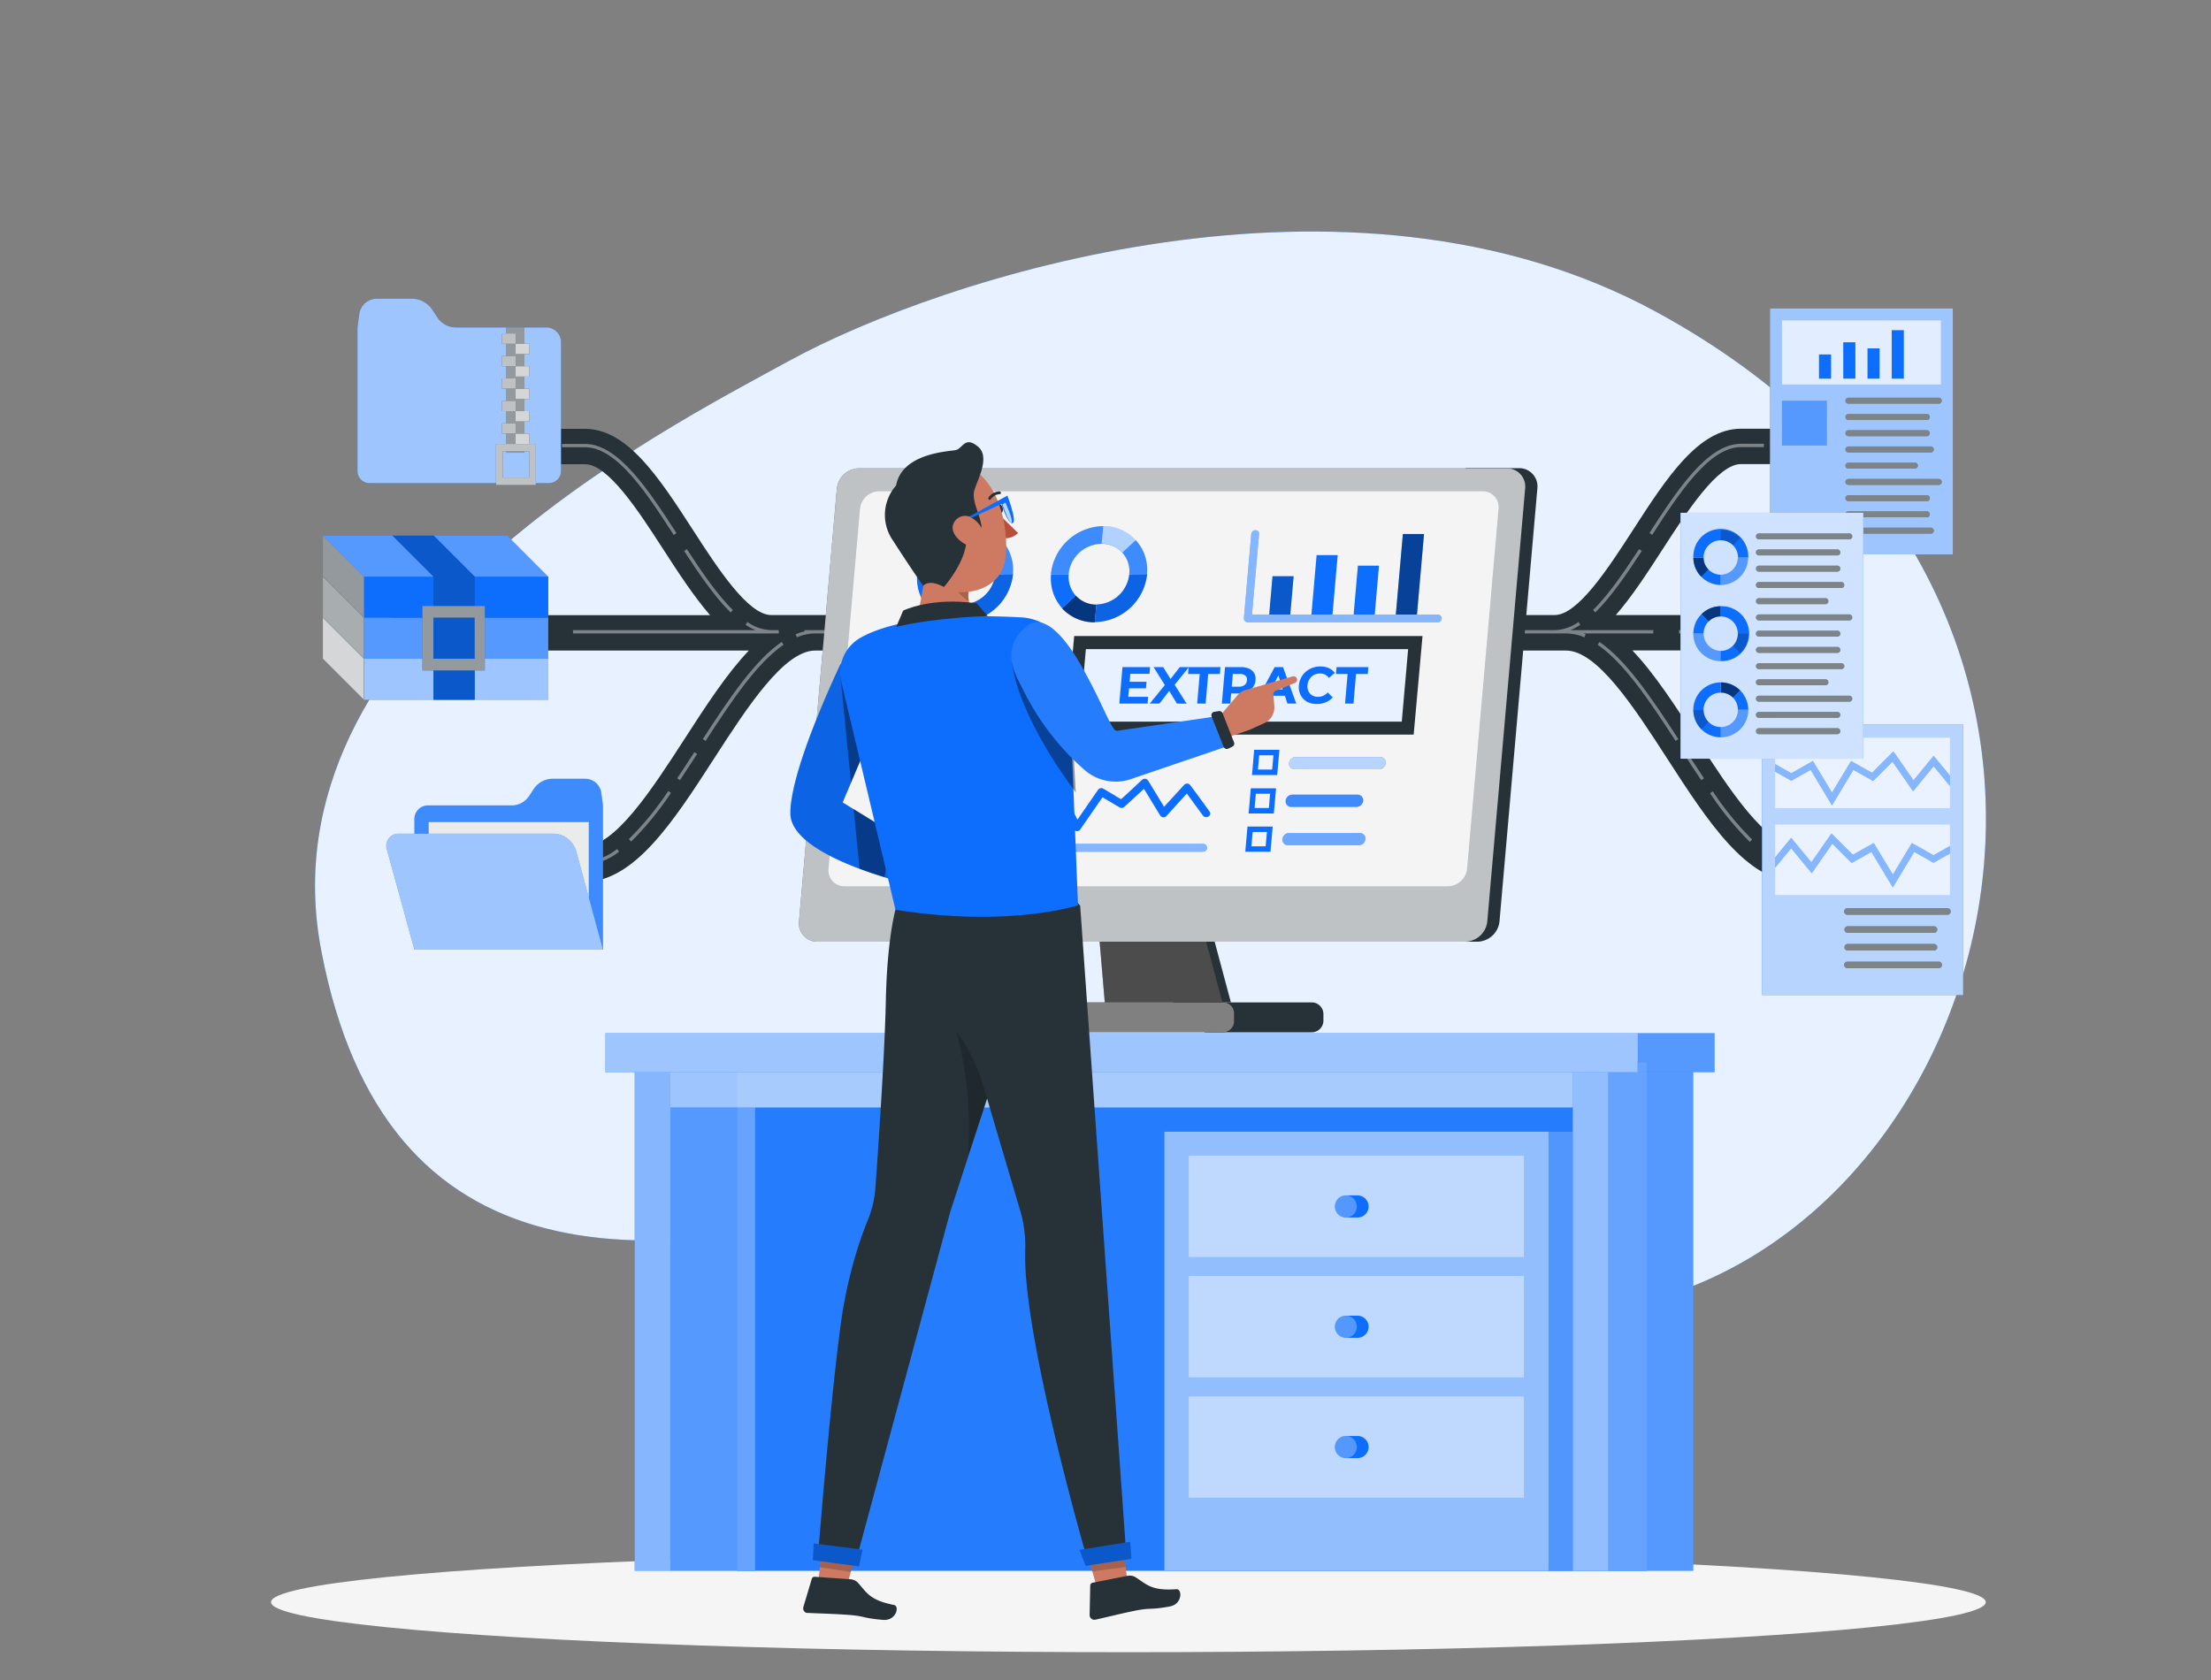 <svg xmlns="http://www.w3.org/2000/svg" viewBox="-10 50 500 380">
    <rect x="-10" y="50" width="500" height="380" fill="#808080" stroke="none"/>
    <g id="freepik--background-simple--inject-3">
        <path d="M168.53,131.58C138.47,148,48.91,193.57,62.67,265.12,77,339.68,135,340.71,208.72,316.53c68.87-22.58,65.63,56.84,158.79,26.3,78.87-25.86,111.9-159.8-3-222.3C294.76,82.58,202.51,113,168.53,131.58Z"
              style="fill:#0D6EFD"></path>
        <path d="M168.53,131.58C138.47,148,48.91,193.57,62.67,265.12,77,339.68,135,340.71,208.72,316.53c68.87-22.58,65.63,56.84,158.79,26.3,78.87-25.86,111.9-159.8-3-222.3C294.76,82.58,202.51,113,168.53,131.58Z"
              style="fill:#fff;opacity:0.9"></path>
    </g>
    <g id="freepik--Shadow--inject-3">
        <ellipse id="freepik--path--inject-3" cx="245.18" cy="412.39" rx="193.89" ry="11.32"
                 style="fill:#f5f5f5"></ellipse>
    </g>
    <g id="freepik--Extraction--inject-3">
        <path d="M396.51,241.47c-7.08,0-15.44-12.93-22.82-24.35-4.84-7.48-9.54-14.75-14.54-20H375.7v-8H355.4c3.63-4.14,7.07-9.45,10.6-14.9,5.54-8.58,12.44-19.25,17.71-19.25h15.52v-8H383.71c-9.63,0-16.82,11.13-24.43,22.91-5.54,8.57-12.44,19.24-17.72,19.24H164.42c-5.27,0-12.17-10.67-17.71-19.24C139.09,158.1,131.9,147,122.28,147H106.75v8h15.53c5.27,0,12.17,10.67,17.71,19.25,3.52,5.45,7,10.76,10.59,14.9H78.68v8h80.66c-5,5.25-9.71,12.52-14.54,20-7.38,11.41-15.74,24.35-22.82,24.35H92.56v8H122c11.43,0,20.23-13.6,29.53-28,7.38-11.42,15.74-24.35,22.82-24.35H344.15c7.08,0,15.44,12.93,22.82,24.35,9.31,14.4,18.1,28,29.54,28h29.42v-8Z"
              style="fill:#263238"></path>
        <g style="opacity:0.4">
            <path d="M351.72,195.21l-.42.62c5.89,4.06,11.47,12.26,17.62,21.76l.63-.41C363.35,207.61,357.73,199.35,351.72,195.21Z"
                  style="fill:#fff"></path>
            <path d="M377.34,229l-.62.43a69.87,69.87,0,0,0,9,11l.51-.55A68.36,68.36,0,0,1,377.34,229Z"
                  style="fill:#fff"></path>
            <path d="M370.83,220.55c1.3,2,2.59,4,3.89,5.92l.62-.42c-1.29-1.93-2.58-3.92-3.88-5.91Z"
                  style="fill:#fff"></path>
            <path d="M389,242l-.44.6a13.58,13.58,0,0,0,8,3h19.84v-.75H396.51A12.88,12.88,0,0,1,389,242Z"
                  style="fill:#fff"></path>
            <rect x="419.93" y="244.88" width="6" height="0.75" style="fill:#fff"></rect>
            <rect x="78.68" y="192.53" width="6" height="0.75" style="fill:#fff"></rect>
            <rect x="90.49" y="192.53" width="23.27" height="0.75" style="fill:#fff"></rect>
            <path d="M119.58,192.53v.75h46.53v-.75h-1.69a9.73,9.73,0,0,1-5.4-1.84l-.41.63a13.72,13.72,0,0,0,2.24,1.21Z"
                  style="fill:#fff"></path>
            <rect x="288.26" y="192.53" width="23.27" height="0.75" style="fill:#fff"></rect>
            <path d="M363.88,193.28v-.75H345.14a14.14,14.14,0,0,0,2.24-1.21l-.42-.63a9.7,9.7,0,0,1-5.4,1.84H317.35v.75h26.8a10.71,10.71,0,0,1,4.13.87l.29-.69-.5-.18Z"
                  style="fill:#fff"></path>
            <rect x="270.81" y="192.53" width="11.63" height="0.75" style="fill:#fff"></rect>
            <rect x="218.46" y="192.53" width="46.53" height="0.75" style="fill:#fff"></rect>
            <rect x="369.7" y="192.53" width="6" height="0.75" style="fill:#fff"></rect>
            <path d="M361.28,174.62l-.63-.41c-3.12,4.79-6.75,10.19-10.4,13.78l.52.53C354.48,184.88,358.14,179.44,361.28,174.62Z"
                  style="fill:#fff"></path>
            <path d="M383.71,151.13h5.18v-.75h-5.18c-7.64,0-14.58,10.72-20.7,20.18l.63.41C369.66,161.67,376.48,151.13,383.71,151.13Z"
                  style="fill:#fff"></path>
            <rect x="393.23" y="150.38" width="6" height="0.75" style="fill:#fff"></rect>
            <path d="M155.74,188c-3.66-3.59-7.29-9-10.4-13.78l-.63.41c3.14,4.82,6.8,10.26,10.5,13.9Z"
                  style="fill:#fff"></path>
            <path d="M142.35,171l.63-.41c-6.13-9.46-13.07-20.18-20.7-20.18h-5.19v.75h5.19C129.5,151.13,136.33,161.67,142.35,171Z"
                  style="fill:#fff"></path>
            <rect x="106.75" y="150.38" width="6" height="0.75" style="fill:#fff"></rect>
            <polygon
                    points="189.38 192.53 187.61 192.53 187.61 193.28 189.38 193.28 193.61 193.28 212.65 193.28 212.65 192.53 193.61 192.53 189.38 192.53"
                    style="fill:#fff"></polygon>
            <path d="M148.94,217.18l.63.41c6.15-9.5,11.72-17.7,17.62-21.76l-.43-.62C160.75,199.35,155.13,207.61,148.94,217.18Z"
                  style="fill:#fff"></path>
            <path d="M174.33,192.53h-2.4v.29a12.4,12.4,0,0,0-2,.64l.29.69a10.79,10.79,0,0,1,4.13-.87h9.74v-.75h-9.74Z"
                  style="fill:#fff"></path>
            <path d="M122,244.88H102.14v.75H122a13.55,13.55,0,0,0,8-3l-.44-.6A12.88,12.88,0,0,1,122,244.88Z"
                  style="fill:#fff"></path>
            <path d="M143.14,226.05l.63.42c1.29-1.94,2.59-3.93,3.88-5.92l-.63-.41C145.73,222.13,144.44,224.12,143.14,226.05Z"
                  style="fill:#fff"></path>
            <path d="M132.21,239.8l.52.55a69.34,69.34,0,0,0,9-11l-.61-.43A68.33,68.33,0,0,1,132.21,239.8Z"
                  style="fill:#fff"></path>
            <rect x="92.56" y="244.88" width="6" height="0.75" style="fill:#fff"></rect>
        </g>
    </g>
    <g id="freepik--Folders--inject-3">
        <path d="M122.32,226.15H115a5.16,5.16,0,0,0-4.29,2.3l-1.07,1.62a4.71,4.71,0,0,1-3.93,2.11H86.78a3.07,3.07,0,0,0-3.07,3.08v29.53h42.65V232.18l-.38-2.83A3.69,3.69,0,0,0,122.32,226.15Z"
              style="fill:#0D6EFD"></path>
        <path d="M122.32,226.15H115a5.16,5.16,0,0,0-4.29,2.3l-1.07,1.62a4.71,4.71,0,0,1-3.93,2.11H86.78a3.07,3.07,0,0,0-3.07,3.08v29.53h42.65V232.18l-.38-2.83A3.69,3.69,0,0,0,122.32,226.15Z"
              style="fill:#fff;opacity:0.2"></path>
        <rect x="86.91" y="235.92" width="36.25" height="24.79" style="fill:#263238"></rect>
        <rect x="86.91" y="235.92" width="36.25" height="24.79" style="fill:#fff;opacity:0.9"></rect>
        <path d="M126.36,264.79H83.71L77.45,242a2.72,2.72,0,0,1,2.62-3.43h35a5.45,5.45,0,0,1,5.24,4Z"
              style="fill:#0D6EFD"></path>
        <path d="M126.36,264.79H83.71L77.45,242a2.72,2.72,0,0,1,2.62-3.43h35a5.45,5.45,0,0,1,5.24,4Z"
              style="fill:#fff;opacity:0.6"></path>
        <path d="M75.2,117.57h7.91a5.56,5.56,0,0,1,4.63,2.48l1.15,1.75a5.12,5.12,0,0,0,4.25,2.28h20.41a3.31,3.31,0,0,1,3.31,3.31v29.16a2.71,2.71,0,0,1-2.71,2.71H73.56a2.71,2.71,0,0,1-2.71-2.71V124.08l.41-3.06A4,4,0,0,1,75.2,117.57Z"
              style="fill:#0D6EFD"></path>
        <path d="M75.2,117.57h7.91a5.56,5.56,0,0,1,4.63,2.48l1.15,1.75a5.12,5.12,0,0,0,4.25,2.28h20.41a3.31,3.31,0,0,1,3.31,3.31v29.16a2.71,2.71,0,0,1-2.71,2.71H73.56a2.71,2.71,0,0,1-2.71-2.71V124.08l.41-3.06A4,4,0,0,1,75.2,117.57Z"
              style="fill:#fff;opacity:0.6"></path>
        <rect x="104.5" y="124.08" width="4.09" height="28.33" style="fill:#263238"></rect>
        <rect x="104.5" y="124.08" width="4.09" height="28.33" style="fill:#fff;opacity:0.5"></rect>
        <rect x="103.53" y="125.43" width="3.14" height="2.33" style="fill:#263238"></rect>
        <rect x="103.53" y="130.51" width="3.14" height="2.33" style="fill:#263238"></rect>
        <rect x="103.53" y="135.59" width="3.14" height="2.33" style="fill:#263238"></rect>
        <rect x="103.53" y="140.67" width="3.14" height="2.33" style="fill:#263238"></rect>
        <rect x="103.53" y="145.75" width="3.14" height="2.33" style="fill:#263238"></rect>
        <rect x="103.53" y="125.43" width="3.14" height="2.33" style="fill:#fff;opacity:0.7"></rect>
        <rect x="103.53" y="130.51" width="3.14" height="2.33" style="fill:#fff;opacity:0.7"></rect>
        <rect x="103.53" y="135.59" width="3.14" height="2.33" style="fill:#fff;opacity:0.7"></rect>
        <rect x="103.53" y="140.67" width="3.14" height="2.33" style="fill:#fff;opacity:0.7"></rect>
        <rect x="103.53" y="145.75" width="3.14" height="2.33" style="fill:#fff;opacity:0.7"></rect>
        <rect x="106.57" y="127.76" width="3.14" height="2.33" style="fill:#263238"></rect>
        <rect x="106.57" y="132.84" width="3.14" height="2.33" style="fill:#263238"></rect>
        <rect x="106.57" y="137.92" width="3.14" height="2.33" style="fill:#263238"></rect>
        <rect x="106.57" y="143" width="3.14" height="2.33" style="fill:#263238"></rect>
        <rect x="106.57" y="148.08" width="3.14" height="2.33" style="fill:#263238"></rect>
        <g style="opacity:0.8">
            <rect x="106.57" y="127.76" width="3.14" height="2.33" style="fill:#fff"></rect>
            <rect x="106.57" y="132.84" width="3.14" height="2.33" style="fill:#fff"></rect>
            <rect x="106.57" y="137.92" width="3.14" height="2.33" style="fill:#fff"></rect>
            <rect x="106.57" y="143" width="3.14" height="2.33" style="fill:#fff"></rect>
            <rect x="106.57" y="148.08" width="3.14" height="2.33" style="fill:#fff"></rect>
        </g>
        <path d="M102.17,150.42v9.29h9v-9.29Zm7.55,7.6h-6V152.1h6Z" style="fill:#263238"></path>
        <path d="M102.17,150.42v9.29h9v-9.29Zm7.55,7.6h-6V152.1h6Z" style="fill:#fff;opacity:0.7"></path>
        <polygon points="104.7 171.15 63.01 171.15 63.01 180.44 72.29 189.72 113.97 189.72 113.97 180.43 104.7 171.15"
                 style="fill:#0D6EFD"></polygon>
        <polygon points="104.7 171.15 63.01 171.15 63.01 180.44 72.29 189.72 113.97 189.72 113.97 180.43 104.7 171.15"
                 style="fill:#fff;opacity:0.3"></polygon>
        <rect x="72.29" y="189.71" width="41.69" height="9.29" style="fill:#0D6EFD"></rect>
        <rect x="72.29" y="189.71" width="41.69" height="9.29" style="fill:#fff;opacity:0.3"></rect>
        <rect x="72.29" y="199" width="41.69" height="9.29" style="fill:#0D6EFD"></rect>
        <rect x="72.29" y="199" width="41.69" height="9.29" style="fill:#fff;opacity:0.6"></rect>
        <rect x="72.29" y="180.43" width="41.69" height="9.29" style="fill:#0D6EFD"></rect>
        <polygon points="88.01 208.29 97.37 208.29 97.37 180.43 88.09 171.15 78.73 171.15 88.01 180.43 88.01 208.29"
                 style="fill:#0D6EFD"></polygon>
        <polygon points="88.01 208.29 97.37 208.29 97.37 180.43 88.09 171.15 78.73 171.15 88.01 180.43 88.01 208.29"
                 style="opacity:0.2"></polygon>
        <path d="M85.52,187.07v14.58H99.64V187.07ZM97.37,199H88v-9.29h9.36Z" style="fill:#263238"></path>
        <path d="M85.52,187.07v14.58H99.64V187.07ZM97.37,199H88v-9.29h9.36Z" style="fill:#fff;opacity:0.5"></path>
        <polygon points="63.01 171.15 63.01 180.44 72.29 189.72 72.29 180.43 63.01 171.15"
                 style="fill:#263238"></polygon>
        <polygon points="63.01 171.15 63.01 180.44 72.29 189.72 72.29 180.43 63.01 171.15"
                 style="fill:#fff;opacity:0.5"></polygon>
        <polygon points="63.01 180.43 63.01 189.73 72.29 199 72.29 189.71 63.01 180.43" style="fill:#263238"></polygon>
        <polygon points="63.01 180.43 63.01 189.73 72.29 199 72.29 189.71 63.01 180.43"
                 style="fill:#fff;opacity:0.6"></polygon>
        <polygon points="63.01 189.72 63.01 199.01 72.29 208.29 72.29 199 63.01 189.72" style="fill:#263238"></polygon>
        <polygon points="63.01 189.72 63.01 199.01 72.29 208.29 72.29 199 63.01 189.72"
                 style="fill:#fff;opacity:0.8"></polygon>
    </g>
    <g id="freepik--Documents--inject-3">
        <rect x="388.48" y="213.89" width="45.46" height="61.18" style="fill:#0D6EFD"></rect>
        <rect x="388.48" y="213.89" width="45.46" height="61.18" style="fill:#fff;opacity:0.7"></rect>
        <rect x="391.45" y="216.86" width="39.52" height="15.93" style="fill:#fff;opacity:0.7"></rect>
        <rect x="391.45" y="236.51" width="39.52" height="15.93" style="fill:#fff;opacity:0.7"></rect>
        <polygon
                points="430.97 225.45 427.28 220.96 422.73 226.51 418.18 219.97 413.35 224.8 408.61 222.13 404.29 229.29 399.98 222.13 395.09 224.9 391.45 222.84 391.45 224.54 395.09 226.6 399.46 224.13 404.29 232.17 409.13 224.13 413.6 226.65 417.97 222.27 422.63 228.97 427.28 223.3 430.97 227.79 430.97 225.45"
                style="fill:#0D6EFD"></polygon>
        <polygon
                points="430.97 225.45 427.28 220.96 422.73 226.51 418.18 219.97 413.35 224.8 408.61 222.13 404.29 229.29 399.98 222.13 395.09 224.9 391.45 222.84 391.45 224.54 395.09 226.6 399.46 224.13 404.29 232.17 409.13 224.13 413.6 226.65 417.97 222.27 422.63 228.97 427.28 223.3 430.97 227.79 430.97 225.45"
                style="fill:#fff;opacity:0.5"></polygon>
        <polygon
                points="430.97 241.35 427.25 243.45 422.36 240.68 418.05 247.84 413.74 240.69 409 243.35 404.17 238.52 399.62 245.06 395.06 239.51 391.45 243.92 391.45 246.26 395.06 241.85 399.71 247.52 404.37 240.82 408.74 245.2 413.21 242.69 418.05 250.72 422.89 242.69 427.25 245.15 430.97 243.06 430.97 241.35"
                style="fill:#0D6EFD"></polygon>
        <polygon
                points="430.97 241.35 427.25 243.45 422.36 240.68 418.05 247.84 413.74 240.69 409 243.35 404.17 238.52 399.62 245.06 395.06 239.51 391.45 243.92 391.45 246.26 395.06 241.85 399.71 247.52 404.37 240.82 408.74 245.2 413.21 242.69 418.05 250.72 422.89 242.69 427.25 245.15 430.97 243.06 430.97 241.35"
                style="fill:#fff;opacity:0.5"></polygon>
        <path d="M407.77,256.91h22.64a.74.74,0,0,0,0-1.48H407.77a.74.74,0,0,0,0,1.48Z" style="fill:#263238"></path>
        <path d="M407.77,261h19.67a.75.75,0,0,0,0-1.49H407.77a.75.75,0,0,0,0,1.49Z" style="fill:#263238"></path>
        <path d="M407.77,265h19.67a.75.75,0,0,0,0-1.49H407.77a.75.75,0,0,0,0,1.49Z" style="fill:#263238"></path>
        <path d="M407.77,269h20.66a.74.74,0,0,0,0-1.48H407.77a.74.74,0,0,0,0,1.48Z" style="fill:#263238"></path>
        <g style="opacity:0.4">
            <path d="M407.77,256.91h22.64a.74.74,0,0,0,0-1.48H407.77a.74.74,0,0,0,0,1.48Z" style="fill:#fff"></path>
            <path d="M407.77,261h19.67a.75.75,0,0,0,0-1.49H407.77a.75.75,0,0,0,0,1.49Z" style="fill:#fff"></path>
            <path d="M407.77,265h19.67a.75.75,0,0,0,0-1.49H407.77a.75.75,0,0,0,0,1.49Z" style="fill:#fff"></path>
            <path d="M407.77,269h20.66a.74.74,0,0,0,0-1.48H407.77a.74.74,0,0,0,0,1.48Z" style="fill:#fff"></path>
        </g>
        <rect x="390.28" y="119.78" width="41.33" height="55.62" style="fill:#0D6EFD"></rect>
        <rect x="390.28" y="119.78" width="41.33" height="55.62" style="fill:#fff;opacity:0.6"></rect>
        <rect x="392.98" y="122.48" width="35.93" height="14.48" style="fill:#fff;opacity:0.7"></rect>
        <path d="M407.93,141.31h20.59a.68.68,0,0,0,0-1.35H407.93a.68.68,0,0,0,0,1.35Z" style="fill:#263238"></path>
        <path d="M407.93,145h17.89a.68.68,0,0,0,0-1.35H407.93a.68.68,0,0,0,0,1.35Z" style="fill:#263238"></path>
        <path d="M407.93,148.66h17.89a.68.68,0,0,0,0-1.35H407.93a.68.68,0,0,0,0,1.35Z" style="fill:#263238"></path>
        <path d="M407.93,152.34h18.79a.68.68,0,0,0,0-1.35H407.93a.68.68,0,0,0,0,1.35Z" style="fill:#263238"></path>
        <path d="M407.93,156h15.19a.68.68,0,0,0,0-1.35H407.93a.68.68,0,0,0,0,1.35Z" style="fill:#263238"></path>
        <path d="M407.93,159.69h20.59a.68.68,0,0,0,0-1.35H407.93a.68.68,0,0,0,0,1.35Z" style="fill:#263238"></path>
        <path d="M407.93,163.36h17.89a.68.68,0,0,0,0-1.35H407.93a.68.68,0,0,0,0,1.35Z" style="fill:#263238"></path>
        <path d="M407.93,167h17.89a.68.68,0,0,0,0-1.35H407.93a.68.68,0,0,0,0,1.35Z" style="fill:#263238"></path>
        <path d="M407.93,170.71h18.79a.68.68,0,0,0,0-1.35H407.93a.68.68,0,0,0,0,1.35Z" style="fill:#263238"></path>
        <g style="opacity:0.4">
            <path d="M407.93,141.31h20.59a.68.68,0,0,0,0-1.35H407.93a.68.68,0,0,0,0,1.35Z" style="fill:#fff"></path>
        </g>
        <g style="opacity:0.4">
            <path d="M407.93,145h17.89a.68.68,0,0,0,0-1.35H407.93a.68.68,0,0,0,0,1.35Z" style="fill:#fff"></path>
        </g>
        <g style="opacity:0.4">
            <path d="M407.93,148.66h17.89a.68.68,0,0,0,0-1.35H407.93a.68.68,0,0,0,0,1.35Z" style="fill:#fff"></path>
        </g>
        <g style="opacity:0.4">
            <path d="M407.93,152.34h18.79a.68.68,0,0,0,0-1.35H407.93a.68.68,0,0,0,0,1.35Z" style="fill:#fff"></path>
        </g>
        <g style="opacity:0.4">
            <path d="M407.93,156h15.19a.68.68,0,0,0,0-1.35H407.93a.68.68,0,0,0,0,1.35Z" style="fill:#fff"></path>
        </g>
        <g style="opacity:0.4">
            <path d="M407.93,159.69h20.59a.68.68,0,0,0,0-1.35H407.93a.68.68,0,0,0,0,1.35Z" style="fill:#fff"></path>
        </g>
        <g style="opacity:0.4">
            <path d="M407.93,163.36h17.89a.68.68,0,0,0,0-1.35H407.93a.68.68,0,0,0,0,1.35Z" style="fill:#fff"></path>
        </g>
        <g style="opacity:0.4">
            <path d="M407.93,167h17.89a.68.68,0,0,0,0-1.35H407.93a.68.68,0,0,0,0,1.35Z" style="fill:#fff"></path>
        </g>
        <g style="opacity:0.4">
            <path d="M407.93,170.71h18.79a.68.68,0,0,0,0-1.35H407.93a.68.68,0,0,0,0,1.35Z" style="fill:#fff"></path>
        </g>
        <rect x="392.98" y="140.64" width="10.13" height="10.13" style="fill:#0D6EFD"></rect>
        <rect x="392.98" y="140.64" width="10.13" height="10.13" style="fill:#fff;opacity:0.3"></rect>
        <rect x="401.35" y="130.17" width="2.74" height="5.48" style="fill:#0D6EFD"></rect>
        <rect x="406.84" y="127.42" width="2.74" height="8.22" style="fill:#0D6EFD"></rect>
        <rect x="412.32" y="128.8" width="2.74" height="6.85" style="fill:#0D6EFD"></rect>
        <rect x="417.8" y="124.68" width="2.74" height="10.97" style="fill:#0D6EFD"></rect>
        <rect x="370.04" y="165.99" width="41.33" height="55.62" style="fill:#0D6EFD"></rect>
        <rect x="370.04" y="165.99" width="41.33" height="55.62" style="fill:#fff;opacity:0.8"></rect>
        <path d="M387.69,172h20.59a.68.68,0,0,0,0-1.35H387.69a.68.68,0,0,0,0,1.35Z" style="fill:#263238"></path>
        <path d="M387.69,175.63h17.89a.68.68,0,0,0,0-1.35H387.69a.68.68,0,0,0,0,1.35Z" style="fill:#263238"></path>
        <path d="M387.69,179.3h17.89a.68.68,0,0,0,0-1.35H387.69a.68.68,0,0,0,0,1.35Z" style="fill:#263238"></path>
        <path d="M387.69,183h18.79a.68.68,0,0,0,0-1.35H387.69a.68.68,0,0,0,0,1.35Z" style="fill:#263238"></path>
        <path d="M387.69,186.65h15.19a.68.68,0,0,0,0-1.35H387.69a.68.68,0,0,0,0,1.35Z" style="fill:#263238"></path>
        <path d="M387.69,190.33h20.59a.68.68,0,0,0,0-1.35H387.69a.68.68,0,0,0,0,1.35Z" style="fill:#263238"></path>
        <path d="M387.69,194h17.89a.68.68,0,0,0,0-1.35H387.69a.68.68,0,0,0,0,1.35Z" style="fill:#263238"></path>
        <path d="M387.69,197.68h17.89a.68.68,0,0,0,0-1.35H387.69a.68.68,0,0,0,0,1.35Z" style="fill:#263238"></path>
        <path d="M387.69,205h15.19a.68.68,0,0,0,0-1.35H387.69a.68.68,0,0,0,0,1.35Z" style="fill:#263238"></path>
        <path d="M387.69,208.71h20.59a.68.68,0,0,0,0-1.35H387.69a.68.68,0,0,0,0,1.35Z" style="fill:#263238"></path>
        <path d="M387.69,212.38h17.89a.68.68,0,0,0,0-1.35H387.69a.68.68,0,0,0,0,1.35Z" style="fill:#263238"></path>
        <path d="M387.69,216.06h17.89a.68.68,0,0,0,0-1.35H387.69a.68.68,0,0,0,0,1.35Z" style="fill:#263238"></path>
        <path d="M387.69,201.35h18.79a.68.68,0,0,0,0-1.35H387.69a.68.68,0,0,0,0,1.35Z" style="fill:#263238"></path>
        <g style="opacity:0.4">
            <path d="M387.69,172h20.59a.68.68,0,0,0,0-1.35H387.69a.68.68,0,0,0,0,1.35Z" style="fill:#fff"></path>
            <path d="M387.69,175.63h17.89a.68.68,0,0,0,0-1.35H387.69a.68.68,0,0,0,0,1.35Z" style="fill:#fff"></path>
            <path d="M387.69,179.3h17.89a.68.68,0,0,0,0-1.35H387.69a.68.68,0,0,0,0,1.35Z" style="fill:#fff"></path>
            <path d="M387.69,183h18.79a.68.68,0,0,0,0-1.35H387.69a.68.68,0,0,0,0,1.35Z" style="fill:#fff"></path>
            <path d="M387.69,186.65h15.19a.68.68,0,0,0,0-1.35H387.69a.68.68,0,0,0,0,1.35Z" style="fill:#fff"></path>
            <path d="M387.69,190.33h20.59a.68.68,0,0,0,0-1.35H387.69a.68.68,0,0,0,0,1.35Z" style="fill:#fff"></path>
            <path d="M387.69,194h17.89a.68.68,0,0,0,0-1.35H387.69a.68.68,0,0,0,0,1.35Z" style="fill:#fff"></path>
            <path d="M387.69,197.68h17.89a.68.68,0,0,0,0-1.35H387.69a.68.68,0,0,0,0,1.35Z" style="fill:#fff"></path>
            <path d="M387.69,205h15.19a.68.68,0,0,0,0-1.35H387.69a.68.68,0,0,0,0,1.35Z" style="fill:#fff"></path>
            <path d="M387.69,208.71h20.59a.68.68,0,0,0,0-1.35H387.69a.68.68,0,0,0,0,1.35Z" style="fill:#fff"></path>
            <path d="M387.69,212.38h17.89a.68.68,0,0,0,0-1.35H387.69a.68.68,0,0,0,0,1.35Z" style="fill:#fff"></path>
            <path d="M387.69,216.06h17.89a.68.68,0,0,0,0-1.35H387.69a.68.68,0,0,0,0,1.35Z" style="fill:#fff"></path>
            <path d="M387.69,201.35h18.79a.68.68,0,0,0,0-1.35H387.69a.68.68,0,0,0,0,1.35Z" style="fill:#fff"></path>
        </g>
        <path d="M376.39,190.57l-1.63-1.63a6.15,6.15,0,0,0-1.82,4.39h2.31A3.88,3.88,0,0,1,376.39,190.57Z"
              style="fill:#0D6EFD"></path>
        <path d="M379.14,197.23a3.9,3.9,0,0,1-3.89-3.9h-2.31a6.2,6.2,0,0,0,6.2,6.2Z" style="fill:#0D6EFD"></path>
        <path d="M379.14,197.23a3.9,3.9,0,0,1-3.89-3.9h-2.31a6.2,6.2,0,0,0,6.2,6.2Z"
              style="fill:#fff;opacity:0.3"></path>
        <path d="M376.39,190.57a3.85,3.85,0,0,1,2.75-1.14v-2.31a6.18,6.18,0,0,0-4.38,1.82Z" style="fill:#0D6EFD"></path>
        <path d="M376.39,190.57a3.85,3.85,0,0,1,2.75-1.14v-2.31a6.18,6.18,0,0,0-4.38,1.82Z" style="opacity:0.5"></path>
        <path d="M383,193.33a3.9,3.9,0,0,1-3.9,3.9v2.3a6.21,6.21,0,1,0,0-12.41v2.31A3.89,3.89,0,0,1,383,193.33Z"
              style="fill:#0D6EFD"></path>
        <path d="M381.9,196.08l1.63,1.64a6.18,6.18,0,0,0,1.82-4.39H383A3.85,3.85,0,0,1,381.9,196.08Z"
              style="opacity:0.2"></path>
        <path d="M376.39,178.85l-1.63,1.63a6.14,6.14,0,0,0,4.38,1.82V180A3.86,3.86,0,0,1,376.39,178.85Z"
              style="fill:#0D6EFD"></path>
        <path d="M383,176.1a3.9,3.9,0,0,1-3.9,3.9v2.3a6.21,6.21,0,0,0,6.21-6.2Z" style="fill:#0D6EFD"></path>
        <path d="M383,176.1a3.9,3.9,0,0,1-3.9,3.9v2.3a6.21,6.21,0,0,0,6.21-6.2Z"
              style="fill:#fff;opacity:0.3"></path>
        <path d="M376.39,178.85a3.85,3.85,0,0,1-1.14-2.75h-2.31a6.14,6.14,0,0,0,1.82,4.38Z" style="fill:#0D6EFD"></path>
        <path d="M376.39,178.85a3.85,3.85,0,0,1-1.14-2.75h-2.31a6.14,6.14,0,0,0,1.82,4.38Z" style="opacity:0.5"></path>
        <path d="M379.14,172.2a3.89,3.89,0,0,1,3.9,3.9h2.31a6.21,6.21,0,1,0-12.41,0h2.31A3.89,3.89,0,0,1,379.14,172.2Z"
              style="fill:#0D6EFD"></path>
        <path d="M381.9,173.34l1.63-1.63a6.15,6.15,0,0,0-4.39-1.82v2.31A3.86,3.86,0,0,1,381.9,173.34Z"
              style="opacity:0.2"></path>
        <path d="M381.9,207.8l1.63-1.63a6.15,6.15,0,0,1,1.82,4.39H383A3.88,3.88,0,0,0,381.9,207.8Z"
              style="fill:#0D6EFD"></path>
        <path d="M379.14,214.46a3.9,3.9,0,0,0,3.9-3.9h2.31a6.21,6.21,0,0,1-6.21,6.21Z" style="fill:#0D6EFD"></path>
        <path d="M379.14,214.46a3.9,3.9,0,0,0,3.9-3.9h2.31a6.21,6.21,0,0,1-6.21,6.21Z"
              style="fill:#fff;opacity:0.3"></path>
        <path d="M381.9,207.8a3.9,3.9,0,0,0-2.76-1.14v-2.31a6.19,6.19,0,0,1,4.39,1.82Z" style="fill:#0D6EFD"></path>
        <path d="M381.9,207.8a3.9,3.9,0,0,0-2.76-1.14v-2.31a6.19,6.19,0,0,1,4.39,1.82Z" style="opacity:0.5"></path>
        <path d="M375.25,210.56a3.9,3.9,0,0,0,3.89,3.9v2.31a6.21,6.21,0,0,1,0-12.42v2.31A3.9,3.9,0,0,0,375.25,210.56Z"
              style="fill:#0D6EFD"></path>
        <path d="M376.39,213.32,374.76,215a6.18,6.18,0,0,1-1.82-4.39h2.31A3.88,3.88,0,0,0,376.39,213.32Z"
              style="opacity:0.2"></path>
    </g>
    <g id="freepik--Device--inject-3">
        <path d="M262.44,276.73h24.19a2.65,2.65,0,0,1,2.65,2.65v1.47a2.65,2.65,0,0,1-2.65,2.65H262.44a0,0,0,0,1,0,0v-6.77A0,0,0,0,1,262.44,276.73Z"
              style="fill:#263238"></path>
        <path d="M215.15,276.73h51.47a2.46,2.46,0,0,1,2.46,2.46V281a2.46,2.46,0,0,1-2.46,2.46H215.15a2.47,2.47,0,0,1-2.47-2.47V279.2A2.46,2.46,0,0,1,215.15,276.73Z"></path>
        <path d="M215.15,276.73h51.47a2.46,2.46,0,0,1,2.46,2.46V281a2.46,2.46,0,0,1-2.46,2.46H215.15a2.47,2.47,0,0,1-2.47-2.47V279.2A2.46,2.46,0,0,1,215.15,276.73Z"
              style="fill:#fff;opacity:0.5"></path>
        <polygon points="255.32 276.74 268.36 276.74 260.01 245.54 255.32 245.54 255.32 276.74"
                 style="fill:#263238"></polygon>
        <polygon points="266.46 276.74 239.84 276.74 237.19 245.54 258.11 245.54 266.46 276.74"></polygon>
        <polygon points="266.46 276.74 239.84 276.74 237.19 245.54 258.11 245.54 266.46 276.74"
                 style="fill:#fff;opacity:0.3"></polygon>
        <path d="M333.51,155.89h-12.1L312,263h12.1a5.11,5.11,0,0,0,5-4.59l8.56-97.9A4.13,4.13,0,0,0,333.51,155.89Z"
              style="fill:#263238"></path>
        <path d="M321.35,263H174.87a4.13,4.13,0,0,1-4.18-4.59l8.56-97.9a5.11,5.11,0,0,1,5-4.58H330.72a4.13,4.13,0,0,1,4.18,4.58l-8.56,97.9A5.11,5.11,0,0,1,321.35,263Z"
              style="fill:#263238"></path>
        <path d="M321.35,263H174.87a4.13,4.13,0,0,1-4.18-4.59l8.56-97.9a5.11,5.11,0,0,1,5-4.58H330.72a4.13,4.13,0,0,1,4.18,4.58l-8.56,97.9A5.11,5.11,0,0,1,321.35,263Z"
              style="fill:#fff;opacity:0.7"></path>
        <path d="M317.44,250.46H181a3.58,3.58,0,0,1-3.63-4l7.11-81.34a4.44,4.44,0,0,1,4.33-4H325.25a3.58,3.58,0,0,1,3.63,4l-7.11,81.34A4.44,4.44,0,0,1,317.44,250.46Z"
              style="fill:#fafafa;opacity:0.9"></path>
        <polygon points="281.71 189.88 276.94 189.88 277.77 180.33 282.55 180.33 281.71 189.88"
                 style="fill:#0D6EFD"></polygon>
        <polygon points="281.71 189.88 276.94 189.88 277.77 180.33 282.55 180.33 281.71 189.88"
                 style="opacity:0.2"></polygon>
        <polygon points="291.26 189.88 286.49 189.88 287.74 175.56 292.51 175.56 291.26 189.88"
                 style="fill:#0D6EFD"></polygon>
        <polygon points="300.81 189.88 296.03 189.88 297.08 177.95 301.85 177.95 300.81 189.88"
                 style="fill:#0D6EFD"></polygon>
        <polygon points="310.36 189.88 305.58 189.88 307.25 170.79 312.03 170.79 310.36 189.88"
                 style="fill:#0D6EFD"></polygon>
        <polygon points="310.36 189.88 305.58 189.88 307.25 170.79 312.03 170.79 310.36 189.88"
                 style="opacity:0.4"></polygon>
        <path d="M315.13,189h-42q.79-9.1,1.6-18.21c.1-1.13-1.67-1.13-1.77,0q-.82,9.54-1.67,19.09a.89.89,0,0,0,.88.88h43A.88.88,0,0,0,315.13,189Z"
              style="fill:#0D6EFD"></path>
        <path d="M315.13,189h-42q.79-9.1,1.6-18.21c.1-1.13-1.67-1.13-1.77,0q-.82,9.54-1.67,19.09a.89.89,0,0,0,.88.88h43A.88.88,0,0,0,315.13,189Z"
              style="fill:#fff;opacity:0.5"></path>
        <path d="M203,184.71l-3.11,2.87a9.92,9.92,0,0,0,7.42,3.18l.35-4A6.24,6.24,0,0,1,203,184.71Z"
              style="fill:#0D6EFD"></path>
        <path d="M203,184.71l-3.11,2.87a9.92,9.92,0,0,0,7.42,3.18l.35-4A6.24,6.24,0,0,1,203,184.71Z"
              style="opacity:0.5"></path>
        <path d="M215.05,179.88a7.62,7.62,0,0,1-7.44,6.84l-.35,4a12.12,12.12,0,0,0,11.84-10.88Z"
              style="fill:#0D6EFD"></path>
        <path d="M215.05,179.88a7.62,7.62,0,0,1-7.44,6.84l-.35,4a12.12,12.12,0,0,0,11.84-10.88Z"
              style="opacity:0.1"></path>
        <path d="M203,184.71a6.28,6.28,0,0,1-1.58-4.83h-4a10,10,0,0,0,2.51,7.7Z" style="fill:#0D6EFD"></path>
        <path d="M208.81,173a6.16,6.16,0,0,1,6.24,6.84h4A9.82,9.82,0,0,0,209.17,169a12.12,12.12,0,0,0-11.84,10.89h4A7.61,7.61,0,0,1,208.81,173Z"
              style="fill:#0D6EFD"></path>
        <path d="M208.81,173a6.16,6.16,0,0,1,6.24,6.84h4A9.82,9.82,0,0,0,209.17,169a12.12,12.12,0,0,0-11.84,10.89h4A7.61,7.61,0,0,1,208.81,173Z"
              style="fill:#fff;opacity:0.2"></path>
        <path d="M213.47,175l3.11-2.86a9.9,9.9,0,0,0-7.41-3.19l-.36,4A6.22,6.22,0,0,1,213.47,175Z"
              style="fill:#fff;opacity:0.6"></path>
        <path d="M233.27,184.71l-3.11,2.87a9.93,9.93,0,0,0,7.42,3.18l.36-4A6.25,6.25,0,0,1,233.27,184.71Z"
              style="fill:#0D6EFD"></path>
        <path d="M233.27,184.71l-3.11,2.87a9.93,9.93,0,0,0,7.42,3.18l.36-4A6.25,6.25,0,0,1,233.27,184.71Z"
              style="opacity:0.5"></path>
        <path d="M245.37,179.88a7.62,7.62,0,0,1-7.43,6.84l-.36,4a12.12,12.12,0,0,0,11.84-10.88Z"
              style="fill:#0D6EFD"></path>
        <path d="M245.37,179.88a7.62,7.62,0,0,1-7.43,6.84l-.36,4a12.12,12.12,0,0,0,11.84-10.88Z"
              style="opacity:0.1"></path>
        <path d="M233.27,184.71a6.31,6.31,0,0,1-1.58-4.83h-4a10,10,0,0,0,2.51,7.7Z" style="fill:#0D6EFD"></path>
        <path d="M239.13,173a6.16,6.16,0,0,1,6.24,6.84h4A9.82,9.82,0,0,0,239.49,169a12.12,12.12,0,0,0-11.84,10.89h4A7.61,7.61,0,0,1,239.13,173Z"
              style="fill:#0D6EFD"></path>
        <path d="M239.13,173a6.16,6.16,0,0,1,6.24,6.84h4A9.82,9.82,0,0,0,239.49,169a12.12,12.12,0,0,0-11.84,10.89h4A7.61,7.61,0,0,1,239.13,173Z"
              style="fill:#fff;opacity:0.2"></path>
        <path d="M243.79,175l3.11-2.86a9.9,9.9,0,0,0-7.41-3.19l-.36,4A6.22,6.22,0,0,1,243.79,175Z"
              style="fill:#fff;opacity:0.6"></path>
        <path d="M278.83,225.3h-5.7l.49-5.7h5.71Zm-4.36-1.24h3.22l.29-3.22h-3.22Z" style="fill:#0D6EFD"></path>
        <path d="M278.07,234h-5.7l.49-5.7h5.71Zm-4.35-1.24h3.22l.28-3.22H274Z" style="fill:#0D6EFD"></path>
        <path d="M277.31,242.65h-5.7l.5-5.69h5.7ZM273,241.42h3.22l.28-3.23h-3.22Z" style="fill:#0D6EFD"></path>
        <path d="M282.78,224a1.25,1.25,0,0,1-1.27-1.39,1.55,1.55,0,0,1,1.51-1.39h19.07a1.25,1.25,0,0,1,1.27,1.39,1.54,1.54,0,0,1-1.51,1.39Z"
              style="fill:#0D6EFD"></path>
        <path d="M282.78,224a1.25,1.25,0,0,1-1.27-1.39,1.55,1.55,0,0,1,1.51-1.39h19.07a1.25,1.25,0,0,1,1.27,1.39,1.54,1.54,0,0,1-1.51,1.39Z"
              style="fill:#fff;opacity:0.7"></path>
        <path d="M281.27,241.2a1.27,1.27,0,0,1-1.27-1.39,1.55,1.55,0,0,1,1.52-1.39h16a1.25,1.25,0,0,1,1.26,1.39,1.55,1.55,0,0,1-1.51,1.39Z"
              style="fill:#0D6EFD"></path>
        <path d="M281.27,241.2a1.27,1.27,0,0,1-1.27-1.39,1.55,1.55,0,0,1,1.52-1.39h16a1.25,1.25,0,0,1,1.26,1.39,1.55,1.55,0,0,1-1.51,1.39Z"
              style="fill:#fff;opacity:0.4"></path>
        <path d="M282,232.52a1.26,1.26,0,0,1-1.27-1.39,1.55,1.55,0,0,1,1.52-1.39H297a1.26,1.26,0,0,1,1.27,1.39,1.55,1.55,0,0,1-1.51,1.39Z"
              style="fill:#0D6EFD"></path>
        <path d="M282,232.52a1.26,1.26,0,0,1-1.27-1.39,1.55,1.55,0,0,1,1.52-1.39H297a1.26,1.26,0,0,1,1.27,1.39,1.55,1.55,0,0,1-1.51,1.39Z"
              style="fill:#fff;opacity:0.2"></path>
        <path d="M263.53,233.56q-2.14-3-4.31-5.89a.91.91,0,0,0-1.4-.18l-4.57,5c-1.2-2-2.39-3.93-3.59-5.9a.9.9,0,0,0-1.4-.19c-1.58,1.45-3.12,2.95-4.74,4.36-.48-.26-1-.56-1.42-.84l-2.6-1.54a.91.91,0,0,0-1.22.32l-4.62,6.69q-1.72-3.34-3.44-6.69a.91.91,0,0,0-1.22-.32l-2.21,1.18c-.44.25-2,1-2.38,1.33a18.1,18.1,0,0,0-1.92-1.14l-2.31-1.37a.89.89,0,0,0-.9,1.54c1.28.76,3.56,2.87,5.07,2.86s3.31-1.44,4.74-2.37l3.69,7.16a.9.9,0,0,0,1.54,0l5-7.23,3.88,2.29a.91.91,0,0,0,1.08-.14l4.42-4.06,3.65,6a.9.9,0,0,0,1.4.18l4.64-5.12,3.61,4.94C262.67,235.37,264.21,234.48,263.53,233.56Z"
              style="fill:#0D6EFD"></path>
        <path d="M262.09,240.87H219.6q.81-9.21,1.61-18.42c.1-1.14-1.68-1.14-1.78,0l-1.69,19.31a.9.9,0,0,0,.89.89h43.46A.89.89,0,0,0,262.09,240.87Z"
              style="fill:#0D6EFD"></path>
        <path d="M262.09,240.87H219.6q.81-9.21,1.61-18.42c.1-1.14-1.68-1.14-1.78,0l-1.69,19.31a.9.9,0,0,0,.89.89h43.46A.89.89,0,0,0,262.09,240.87Z"
              style="fill:#fff;opacity:0.5"></path>
        <polygon points="308.35 214.69 232.52 214.69 234.21 195.34 310.04 195.34 308.35 214.69"
                 style="fill:#0D6EFD"></polygon>
        <polygon points="308.35 214.69 232.52 214.69 234.21 195.34 310.04 195.34 308.35 214.69"
                 style="fill:#fff;opacity:0.9"></polygon>
        <path d="M309.69,216.16H230.92l2-22.29h78.77Zm-75.57-2.94H307l1.44-16.4H235.56Z" style="fill:#263238"></path>
        <path d="M249.65,207.61l-.14,1.54h-6.39l.72-8.26h6.24l-.13,1.53h-4.34l-.16,1.8h3.83l-.13,1.48h-3.83l-.17,1.91Z"
              style="fill:#0D6EFD"></path>
        <path d="M256.15,209.15l-1.74-2.87-2.21,2.87H250l3.42-4.2-2.55-4.06h2.17l1.67,2.68,2.09-2.68h2.07l-3.23,4,2.71,4.27Z"
              style="fill:#0D6EFD"></path>
        <path d="M261.31,202.45h-2.64l.14-1.56H266l-.13,1.56h-2.64l-.59,6.7h-1.91Z" style="fill:#0D6EFD"></path>
        <path d="M271.57,209.15l-1.39-2.3h-1.76l-.2,2.3h-1.91l.72-8.26h3.57a4.47,4.47,0,0,1,1.88.36,2.54,2.54,0,0,1,1.15,1,2.76,2.76,0,0,1,.3,1.6,3.08,3.08,0,0,1-.58,1.58,3.15,3.15,0,0,1-1.35,1l1.62,2.66Zm.07-6.33a1.88,1.88,0,0,0-1.28-.37H268.8l-.25,2.87h1.56a2.13,2.13,0,0,0,1.34-.37,1.47,1.47,0,0,0,.54-1.06A1.23,1.23,0,0,0,271.64,202.82Z"
              style="fill:#0D6EFD"></path>
        <path d="M280.57,207.38h-3.83l-.89,1.77h-2l4.4-8.26h1.89l3,8.26h-2Zm-.48-1.46-1-3.16-1.58,3.16Z"
              style="fill:#0D6EFD"></path>
        <path d="M285.6,208.74a3.59,3.59,0,0,1-1.47-1.52,3.85,3.85,0,0,1-.39-2.2,4.54,4.54,0,0,1,.77-2.2,4.64,4.64,0,0,1,1.74-1.52,5,5,0,0,1,2.34-.55,4.62,4.62,0,0,1,1.91.37,3.56,3.56,0,0,1,1.36,1.09l-1.33,1.13a2.4,2.4,0,0,0-2-1,2.94,2.94,0,0,0-1.39.33,2.57,2.57,0,0,0-1,.94,2.9,2.9,0,0,0-.46,1.37,2.58,2.58,0,0,0,.22,1.37,2.07,2.07,0,0,0,.85.93,2.54,2.54,0,0,0,1.34.34,2.87,2.87,0,0,0,2.16-1l1.13,1.13a4.3,4.3,0,0,1-1.56,1.1,5.1,5.1,0,0,1-2,.38A4.52,4.52,0,0,1,285.6,208.74Z"
              style="fill:#0D6EFD"></path>
        <path d="M294.75,202.45h-2.64l.14-1.56h7.19l-.13,1.56h-2.65l-.58,6.7h-1.91Z" style="fill:#0D6EFD"></path>
    </g>
    <g id="freepik--Desk--inject-3">
        <rect x="156.76" y="290.33" width="205.63" height="114.97" style="fill:#0D6EFD"></rect>
        <rect x="141.58" y="290.33" width="19.18" height="114.97" transform="translate(302.34 695.63) rotate(180)"
              style="fill:#0D6EFD"></rect>
        <rect x="141.58" y="290.33" width="19.18" height="114.97" transform="translate(302.34 695.63) rotate(180)"
              style="fill:#fff;opacity:0.3"></rect>
        <rect x="137.55" y="290.33" width="210.56" height="10.17" style="fill:#0D6EFD"></rect>
        <rect x="137.55" y="290.33" width="210.56" height="10.17" style="fill:#fff;opacity:0.6"></rect>
        <rect x="133.53" y="290.33" width="8.05" height="114.97" style="fill:#0D6EFD"></rect>
        <rect x="133.53" y="290.33" width="8.05" height="114.97" style="fill:#fff;opacity:0.5"></rect>
        <rect x="353.73" y="290.33" width="19.18" height="114.97" transform="translate(726.64 695.63) rotate(180)"
              style="fill:#0D6EFD"></rect>
        <rect x="353.73" y="290.33" width="19.18" height="114.97" transform="translate(726.64 695.63) rotate(180)"
              style="fill:#fff;opacity:0.3"></rect>
        <rect x="360.34" y="283.7" width="17.39" height="8.83" transform="translate(738.08 576.22) rotate(180)"
              style="fill:#0D6EFD"></rect>
        <rect x="360.34" y="283.7" width="17.39" height="8.83" transform="translate(738.08 576.22) rotate(180)"
              style="fill:#fff;opacity:0.3"></rect>
        <rect x="253.32" y="305.99" width="86.87" height="99.31" style="fill:#0D6EFD"></rect>
        <rect x="253.32" y="305.99" width="86.87" height="99.31" style="fill:#fff;opacity:0.5"></rect>
        <rect x="340.19" y="305.99" width="5.49" height="99.31" style="fill:#0D6EFD"></rect>
        <rect x="340.19" y="305.99" width="5.49" height="99.31" style="fill:#fff;opacity:0.2"></rect>
        <rect x="258.81" y="338.61" width="75.89" height="22.97" style="fill:#0D6EFD"></rect>
        <rect x="258.81" y="311.4" width="75.89" height="22.97" style="fill:#0D6EFD"></rect>
        <rect x="258.81" y="365.82" width="75.89" height="22.97" style="fill:#0D6EFD"></rect>
        <g style="opacity:0.7">
            <rect x="258.81" y="338.61" width="75.89" height="22.97" style="fill:#fff"></rect>
            <rect x="258.81" y="311.4" width="75.89" height="22.97" style="fill:#fff"></rect>
            <rect x="258.81" y="365.82" width="75.89" height="22.97" style="fill:#fff"></rect>
        </g>
        <rect x="345.68" y="290.33" width="8.05" height="114.97" style="fill:#0D6EFD"></rect>
        <rect x="156.76" y="290.33" width="205.63" height="114.97" style="fill:#fff;opacity:0.1"></rect>
        <rect x="345.68" y="290.33" width="8.05" height="114.97" style="fill:#fff;opacity:0.5"></rect>
        <rect x="126.91" y="283.7" width="233.43" height="8.83" style="fill:#0D6EFD"></rect>
        <rect x="126.91" y="283.7" width="233.43" height="8.83" style="fill:#fff;opacity:0.6"></rect>
        <path d="M297,320.39h-2.63a2.5,2.5,0,0,0,0,5H297a2.5,2.5,0,0,0,0-5Z" style="fill:#0D6EFD"></path>
        <path d="M297,347.6h-2.63a2.5,2.5,0,0,0,0,5H297a2.5,2.5,0,0,0,0-5Z" style="fill:#0D6EFD"></path>
        <path d="M297,374.81h-2.63a2.5,2.5,0,0,0,0,5H297a2.5,2.5,0,0,0,0-5Z" style="fill:#0D6EFD"></path>
        <path d="M296.84,322.89a2.5,2.5,0,1,1-2.5-2.5A2.5,2.5,0,0,1,296.84,322.89Z"
              style="fill:#fafafa;opacity:0.3"></path>
        <path d="M296.84,350.1a2.5,2.5,0,1,1-2.5-2.5A2.5,2.5,0,0,1,296.84,350.1Z"
              style="fill:#fafafa;opacity:0.3"></path>
        <path d="M296.84,377.31a2.5,2.5,0,1,1-2.5-2.5A2.5,2.5,0,0,1,296.84,377.31Z"
              style="fill:#fafafa;opacity:0.3"></path>
    </g>
    <g id="freepik--Character--inject-3">
        <path d="M209.34,183.11c-1.43,2,1.72,8.45,1.72,8.45l-14.19,1.71,2.78-15.47S211,180.73,209.34,183.11Z"
              style="fill:#ce7a63"></path>
        <path d="M209.12,186a4.05,4.05,0,0,1,.22-2.9c1-1.48-3-3.17-6.13-4.24C204,180.38,206.09,184.18,209.12,186Z"
              style="opacity:0.2"></path>
        <polygon points="243.53 394.49 245.04 408.92 238.38 410.17 234.38 396.24 243.53 394.49"
                 style="fill:#ce7a63"></polygon>
        <path d="M244.9,406.45,237.07,408a.65.65,0,0,0-.52.62l-.14,6.65a1.07,1.07,0,0,0,1,1.1.82.82,0,0,0,.22,0c2.82-.61,5.3-1.27,8.81-2,4.15-.83,3.19-.12,8.08-1,2.95-.55,2.82-4,1.54-3.91-5.84.43-6.78-1.18-9.39-2.78A2.64,2.64,0,0,0,244.9,406.45Z"
              style="fill:#263238"></path>
        <polygon points="237.02 405.44 244.57 404.45 243.53 394.49 234.38 396.24 237.02 405.44"
                 style="opacity:0.2"></polygon>
        <polygon points="185.93 391.56 181.39 409.46 175 408.56 176.7 391.05 185.93 391.56"
                 style="fill:#ce7a63"></polygon>
        <path d="M182.24,407.21l-8-.56a.65.65,0,0,0-.66.46l-1.9,6.37a1.08,1.08,0,0,0,.71,1.34l.23,0c2.87.15,5.44.18,9,.43,4.22.3,3.11.73,8.07,1.15,3,.25,3.77-3.11,2.51-3.36-5.74-1.14-6.22-2.94-8.31-5.17A2.6,2.6,0,0,0,182.24,407.21Z"
              style="fill:#263238"></path>
        <path d="M175.39,404.49l7,1.07,3.34-13.19c-3.06-.33-8.08-.83-9.06-.93Z" style="opacity:0.2"></path>
        <path d="M192.84,254.53s-2.2,6.4-2.52,22c-.2,9.3-1.11,24-1.81,34.39-.2,3-.39,5.68-.54,7.71a24.11,24.11,0,0,1-1.78,7.5c-.68,1.66-1.53,3.94-2.41,6.77A106.1,106.1,0,0,0,180,350.5c-2.33,17.44-5,51.24-5,51.24l8.63,1.12,21.26-78.77,22.65-69.62Z"
              style="fill:#263238"></path>
        <path d="M215.39,292.09l-.91-6.86L207.06,279l-2.49-1.23a83.27,83.27,0,0,1,4.33,33.64Z"
              style="opacity:0.2"></path>
        <path d="M234.27,254.85l10.39,146.3-8.8,1.5s-11.76-40.49-13.75-62.87a57.05,57.05,0,0,1-.26-7.14,28.32,28.32,0,0,0-1.19-9l-1.24-4.17L212.49,296a40.19,40.19,0,0,0-6.86-13.54c-3.61-4.55-8.07-13.37-6.22-28L232,252.17Z"
              style="fill:#263238"></path>
        <path d="M201.73,245.61s5.05-1,6.75-.87a32.89,32.89,0,0,1,5.41,1.77,2.32,2.32,0,0,1,.85,3.92s-2.77,3.56-4.16,3.86c-2.77.58-10.71-3.67-10.71-3.67Z"
              style="fill:#ce7a63"></path>
        <polygon points="201.48 243.19 198.68 252.24 201.37 252.47 203.84 244.56 201.48 243.19"
                 style="fill:#263238"></polygon>
        <polygon points="201.48 243.19 198.68 252.24 201.37 252.47 203.84 244.56 201.48 243.19"
                 style="fill:#fff;opacity:0.2"></polygon>
        <path d="M184.86,200.07a2.93,2.93,0,0,0-5,.58c-3.15,6.74-11.1,24.61-11.13,33.29,0,10.81,31.75,17.21,31.75,17.21l1.92-6.21L180.56,231.5l6.29-14.83S188.41,204.94,184.86,200.07Z"
              style="fill:#0D6EFD"></path>
        <path d="M184.86,200.07a2.93,2.93,0,0,0-5,.58c-3.15,6.74-11.1,24.61-11.13,33.29,0,10.81,31.75,17.21,31.75,17.21l1.92-6.21L180.56,231.5l6.29-14.83S188.41,204.94,184.86,200.07Z"
              style="opacity:0.1"></path>
        <g style="opacity:0.4">
            <path d="M185.51,201.15l-3.43.47-2,1.41,2.35,24,4.39-10.34S188.21,206.47,185.51,201.15Z"></path>
            <path d="M192.13,238.61,183.05,233l1.32,13.48c1.9.71,3.8,1.34,5.6,1.9Z"></path>
        </g>
        <path d="M233.78,254.77s-15.65,5.12-41.28,1L180.21,204a9,9,0,0,1,4.52-9.82c5.27-2.92,15.71-5.66,36.3-4.53a11.49,11.49,0,0,1,10.54,8.83Z"
              style="fill:#0D6EFD"></path>
        <path d="M192.68,191.79l1.56-3.67s6.17-3.12,16.63-1.65l2.49,2.88S201.65,189.63,192.68,191.79Z"
              style="fill:#263238"></path>
        <path d="M216.76,164.9c.14.58-.06,1.13-.45,1.21s-.85-.33-1-.9,0-1.13.44-1.21S216.61,164.32,216.76,164.9Z"
              style="fill:#263238"></path>
        <path d="M216.23,166.66l4,3.91a4.27,4.27,0,0,1-3.62,1.14Z" style="fill:#ba4d3c"></path>
        <path d="M193.43,167.51c1.53,7.83,2,11.19,6.61,14.76,6.78,3.39,16.47,1.9,17.36-6.22.81-7.3-1.82-18.86-10.16-21.12a11.09,11.09,0,0,0-13.65,7.58A10.57,10.57,0,0,0,193.43,167.51Z"
              style="fill:#ce7a63"></path>
        <path d="M213.81,163.06a.32.32,0,0,0,.27-.14,2.48,2.48,0,0,1,1.95-1.14.3.3,0,0,0,.32-.3.32.32,0,0,0-.32-.32,3,3,0,0,0-2.49,1.4.33.33,0,0,0,.09.44h0A.43.43,0,0,0,213.81,163.06Z"
              style="fill:#263238"></path>
        <path d="M233.27,229.25l-1.05-19-6.78-9-3.71-3.44-2.86,2S219.26,210.33,233.27,229.25Z"
              style="opacity:0.4"></path>
        <path d="M235.47,202.29c3.76,6.9,5.21,11,6.5,12.69a.77.77,0,0,0,.73.31l21.95-3.19a.78.78,0,0,1,.86.53l1.77,5.43a.78.78,0,0,1-.5,1l-20.58,7a10.7,10.7,0,0,1-10.95-1.92,58.25,58.25,0,0,1-14-18.38c-1.58-3.12-5.25-8.9.78-14C227,187.53,233,197.71,235.47,202.29Z"
              style="fill:#0D6EFD"></path>
        <path d="M235.47,202.29c3.76,6.9,5.21,11,6.5,12.69a.77.77,0,0,0,.73.31l21.95-3.19a.78.78,0,0,1,.86.53l1.77,5.43a.78.78,0,0,1-.5,1l-20.58,7a10.7,10.7,0,0,1-10.95-1.92,58.25,58.25,0,0,1-14-18.38c-1.58-3.12-5.25-8.9.78-14C227,187.53,233,197.71,235.47,202.29Z"
              style="fill:#fff;opacity:0.1"></path>
        <path d="M265.29,212.62l4.52-5.32a3.83,3.83,0,0,1,1.87-1.21l10.65-3.1a.79.79,0,0,1,.91.4h0a.78.78,0,0,1-.4,1.08l-4.4,1.8a.77.77,0,0,0-.48.78l.22,2.66a3.89,3.89,0,0,1-2.26,3.85l-3.2,1.46-.37.14-5.5,1.85a.77.77,0,0,1-1-.56l-.73-3.15A.79.79,0,0,1,265.29,212.62Z"
              style="fill:#ce7a63"></path>
        <path d="M264,212.07l2.71,6.84a.79.79,0,0,0,1.07.42l.9-.44a.78.78,0,0,0,.38-1l-2.58-6.56a.8.8,0,0,0-.85-.49l-1,.16A.78.78,0,0,0,264,212.07Z"
              style="fill:#263238"></path>
        <polygon points="234.14 400.57 235.5 404.18 245.87 402.58 245.58 398.74 234.14 400.57"
                 style="fill:#0D6EFD"></polygon>
        <polygon points="234.14 400.57 235.5 404.18 245.87 402.58 245.58 398.74 234.14 400.57"
                 style="opacity:0.2"></polygon>
        <polygon points="174.01 399.11 173.85 402.91 184.25 404.3 185.06 400.53 174.01 399.11"
                 style="fill:#0D6EFD"></polygon>
        <polygon points="174.01 399.11 173.85 402.91 184.25 404.3 185.06 400.53 174.01 399.11"
                 style="opacity:0.2"></polygon>
        <path d="M198.79,182.51s1.16-1.65,4.66.26c0,0,5-5.57,5.12-10.78,0,0,3.67-.67,3.37-3.05s-2.06-5.47-1.69-7.62,3.94-7.79.91-10.3-3.39.48-5.11.8-12.08.7-13.41,8a10.06,10.06,0,0,0-.69,12.46C196.48,179.34,198.79,182.51,198.79,182.51Z"
              style="fill:#263238"></path>
        <path d="M208.73,167.1l9.08-5s2.28,5.94,1.18,6.24-2.53-4.37-2.53-4.37L210,167Z" style="fill:#0D6EFD"></path>
        <path d="M216.69,164.09l.69-.41s1.87,4.2,1.36,4.57S216.69,164.09,216.69,164.09Z"
              style="fill:#fff;opacity:0.7"></path>
        <path d="M210,167.28a6.17,6.17,0,0,1,2.64,3.95c.4,2.12-1.6,3-3.55,2.24-1.76-.68-4.08-2.61-3.59-4.67A2.85,2.85,0,0,1,210,167.28Z"
              style="fill:#ce7a63"></path>
    </g>
</svg>